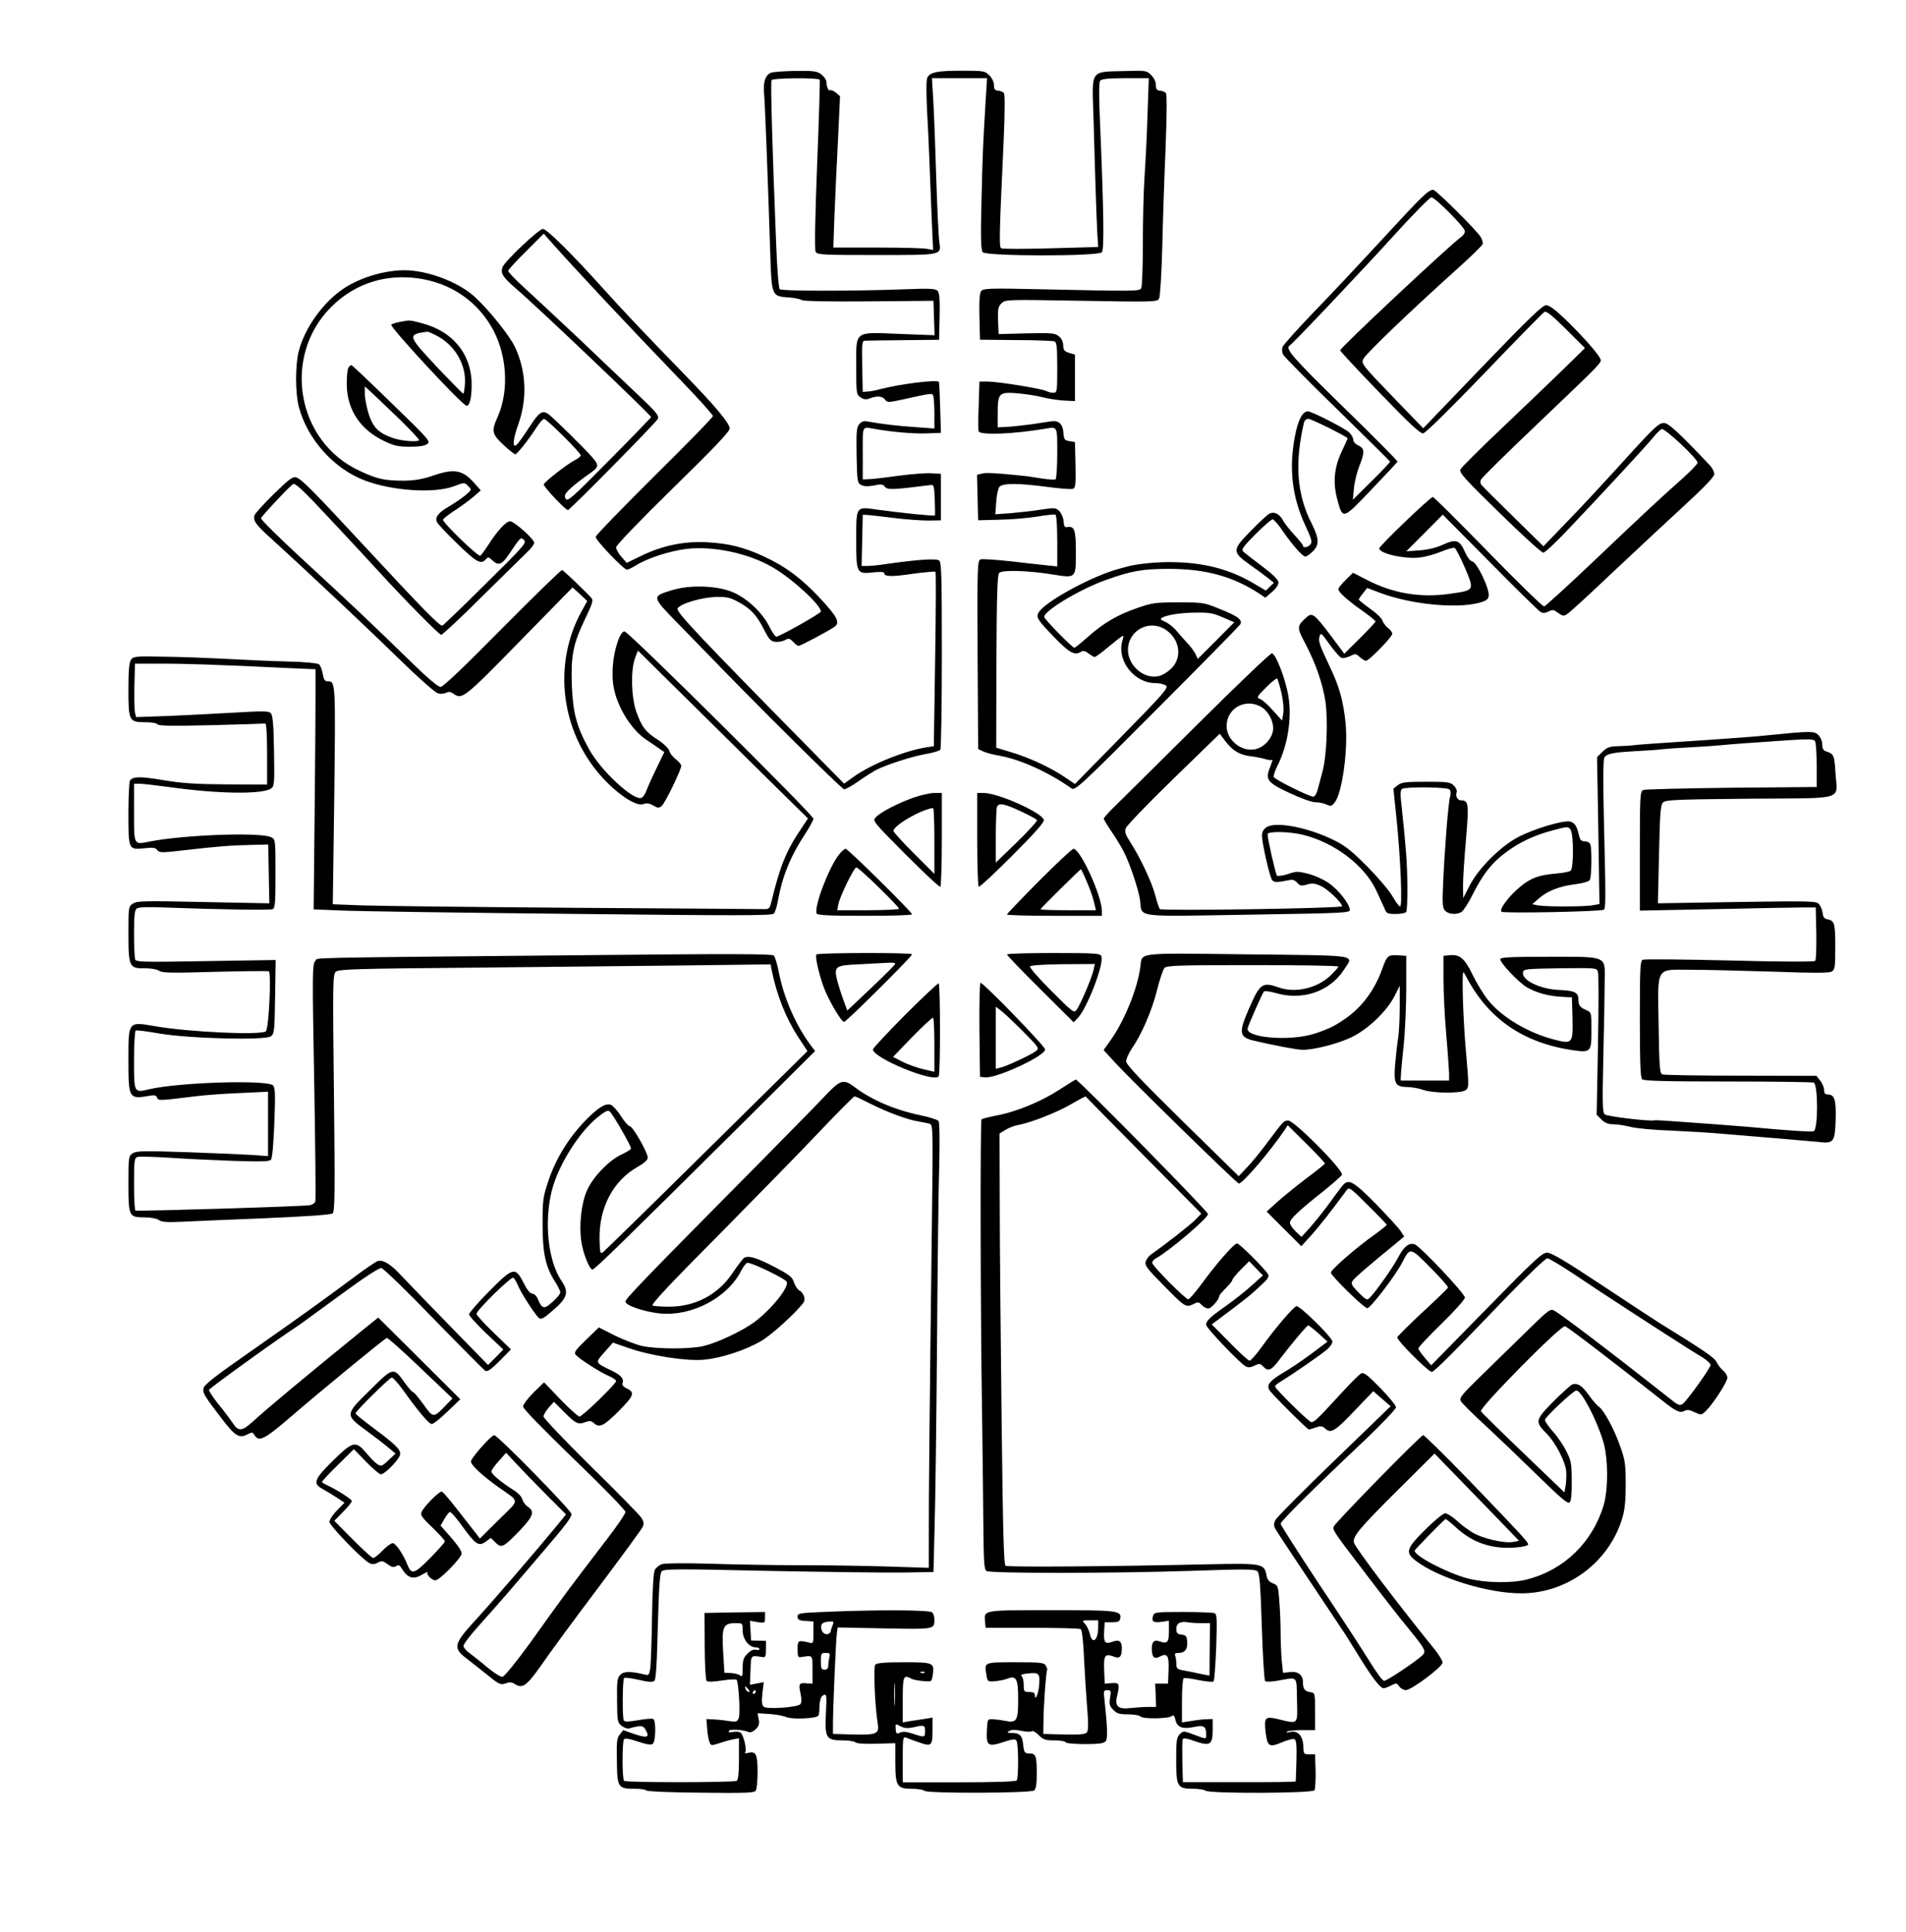 <?xml version="1.0" standalone="no"?>
<!DOCTYPE svg PUBLIC "-//W3C//DTD SVG 20010904//EN"
 "http://www.w3.org/TR/2001/REC-SVG-20010904/DTD/svg10.dtd">
<svg version="1.0" xmlns="http://www.w3.org/2000/svg"
 width="1024pt" height="1038pt" viewBox="0 0 1024 1038"
 preserveAspectRatio="xMidYMid meet">

<g transform="translate(0,1038) scale(0.1,-0.1)"
fill="#000000" stroke="none">
<path d="M4142 9989 c-30 -12 -43 -50 -37 -112 5 -51 20 -447 33 -854 8 -235
7 -234 99 -241 32 -2 63 -9 70 -14 8 -6 145 -9 360 -7 l348 3 3 -92 3 -93
-185 7 c-251 10 -236 21 -236 -176 0 -146 1 -150 24 -165 18 -12 30 -13 50 -5
39 15 67 12 81 -7 12 -16 17 -16 91 0 163 36 162 36 168 20 3 -8 6 -51 6 -95
l0 -80 -97 7 c-97 6 -200 19 -258 30 -23 5 -35 2 -48 -13 -15 -17 -17 -38 -15
-168 3 -144 4 -149 26 -160 16 -8 36 -8 68 -2 39 8 47 7 58 -7 13 -18 48 -16
243 9 20 3 22 -1 25 -78 2 -45 2 -83 1 -85 -3 -5 -186 14 -310 31 -116 17
-113 20 -113 -163 0 -180 2 -184 92 -174 36 4 58 3 58 -3 0 -20 35 -22 151 -5
65 9 121 14 125 11 3 -4 2 -216 -2 -471 l-7 -466 -41 -6 c-119 -19 -300 -93
-391 -159 l-50 -36 -135 137 c-644 654 -769 786 -760 804 14 26 127 59 206 62
59 1 76 -3 121 -27 67 -37 98 -70 137 -147 27 -53 37 -65 61 -67 15 -2 39 2
52 9 20 11 26 10 44 -9 11 -12 24 -22 29 -22 11 0 165 82 194 103 31 22 14 54
-79 154 -98 105 -185 170 -300 223 -107 50 -190 71 -310 77 -122 6 -237 -18
-352 -74 l-76 -37 -28 32 c-16 18 -29 41 -29 51 0 12 119 135 305 318 223 218
305 304 305 321 0 28 -73 116 -249 297 -216 222 -330 343 -426 450 -172 191
-307 325 -328 325 -22 0 -204 -172 -217 -205 -12 -33 0 -53 74 -117 116 -99
727 -681 724 -689 -2 -4 -103 -109 -226 -233 -201 -203 -223 -223 -233 -205
-9 17 -5 26 26 55 20 19 58 48 83 66 72 49 74 54 35 100 -40 47 -214 218 -239
235 -32 20 -48 9 -103 -76 -28 -43 -57 -84 -66 -91 -24 -20 -19 30 10 112 49
137 42 287 -19 415 -30 62 -135 193 -212 265 -77 72 -216 131 -340 144 -113
12 -268 -29 -369 -97 -109 -73 -208 -211 -240 -336 -19 -74 -19 -223 0 -297
45 -174 188 -334 354 -397 150 -57 375 -71 481 -31 55 21 55 21 75 1 20 -20
20 -20 -15 -50 -19 -16 -59 -43 -88 -60 -59 -34 -78 -60 -63 -86 5 -10 54 -62
109 -115 100 -98 127 -113 152 -83 12 14 15 13 35 -5 33 -31 51 -25 90 33 63
94 63 93 81 75 14 -14 -4 -35 -206 -234 -122 -121 -227 -222 -233 -225 -12 -6
-103 86 -432 441 -262 283 -326 347 -353 355 -19 6 -38 -8 -122 -90 -54 -53
-100 -104 -103 -114 -7 -30 7 -50 93 -127 179 -163 502 -466 681 -641 103
-101 198 -185 212 -188 14 -4 33 -2 44 3 13 7 24 6 38 -4 47 -34 56 -28 355
278 l286 292 40 -36 39 -37 -32 -58 c-146 -268 -115 -606 79 -850 88 -111 211
-199 254 -183 17 7 32 5 53 -7 25 -15 31 -15 46 -3 18 15 105 194 105 216 0 7
-13 23 -29 35 -16 12 -32 32 -35 45 -4 14 -28 37 -59 58 -69 43 -90 72 -119
154 -27 80 -30 222 -6 287 l15 40 414 -409 c228 -225 433 -428 457 -451 l43
-42 -42 -63 c-78 -117 -109 -196 -156 -390 -8 -32 -12 -35 -43 -34 -19 0 -478
4 -1020 7 -542 4 -1054 10 -1138 13 l-154 6 8 584 c7 616 7 614 -37 614 -14 0
-20 10 -25 40 -4 22 -13 45 -20 51 -8 6 -75 13 -166 15 -84 2 -232 9 -328 14
-96 5 -248 11 -338 12 -152 3 -165 2 -178 -16 -10 -15 -14 -55 -14 -161 0
-169 3 -175 93 -175 31 0 59 -5 63 -11 5 -9 81 -10 288 -5 154 4 285 8 291 9
6 1 10 -58 10 -163 l0 -165 -215 1 c-169 1 -243 6 -344 23 -125 21 -163 20
-178 -3 -4 -6 -8 -86 -8 -177 0 -195 0 -195 87 -186 45 5 59 3 68 -10 11 -15
23 -15 151 0 164 19 249 26 362 28 l83 2 3 -158 3 -158 -354 7 c-316 7 -357 6
-378 -8 -25 -16 -25 -18 -25 -165 0 -176 5 -185 91 -183 29 0 61 -5 73 -13 18
-12 67 -13 301 -6 154 4 284 5 289 3 15 -8 0 -313 -16 -323 -33 -21 -406 -4
-590 27 -152 26 -148 31 -148 -186 0 -202 3 -206 112 -187 28 5 37 3 42 -10 7
-17 8 -17 211 8 50 6 156 14 238 17 l147 7 0 -173 0 -173 -82 6 c-46 3 -204
10 -353 15 -233 8 -273 7 -292 -6 -22 -14 -23 -20 -23 -164 0 -176 2 -180 88
-180 32 0 65 -7 75 -14 14 -11 43 -13 115 -10 53 3 256 11 451 19 233 10 359
19 368 26 12 10 13 111 7 648 -7 606 -6 637 11 651 15 13 115 16 699 21 375 4
896 9 1158 12 l478 6 5 -27 c28 -139 77 -262 145 -366 l48 -73 -541 -534
c-297 -294 -548 -539 -557 -546 -16 -11 -17 -5 -19 70 -3 170 73 314 206 389
35 20 53 36 53 49 0 27 -81 169 -97 169 -7 0 -28 24 -47 54 -19 30 -44 57 -55
61 -29 9 -68 -15 -138 -87 -86 -89 -154 -198 -194 -314 -32 -95 -34 -105 -34
-244 0 -157 17 -230 71 -312 13 -21 24 -44 24 -52 0 -7 -18 -30 -41 -50 -45
-41 -57 -39 -79 14 -7 17 -20 30 -30 30 -12 0 -28 20 -47 58 -45 88 -56 85
-186 -46 -59 -60 -107 -115 -107 -123 0 -8 41 -53 92 -102 l92 -87 -41 -42
-41 -41 -209 214 c-115 118 -231 238 -258 267 -56 61 -97 86 -126 77 -12 -4
-73 -46 -137 -94 -181 -134 -240 -177 -565 -405 -164 -114 -229 -165 -233
-182 -7 -27 2 -41 100 -169 69 -90 91 -103 133 -82 27 14 30 14 41 -4 23 -37
54 -21 189 95 162 140 509 425 521 428 5 2 87 -71 181 -161 l172 -164 -38 -39
c-64 -67 -66 -66 -118 7 -26 36 -50 65 -55 65 -4 0 -24 22 -44 49 -62 88 -62
88 -187 -36 -137 -134 -137 -134 -19 -220 47 -35 101 -76 120 -93 l35 -29 -38
-36 c-35 -33 -39 -34 -60 -21 -12 8 -39 36 -60 61 -56 66 -71 63 -178 -42
-100 -98 -110 -123 -58 -151 17 -9 51 -30 76 -46 l44 -29 -40 -41 c-23 -23
-41 -51 -41 -62 0 -20 177 -203 215 -222 15 -7 27 -7 45 3 21 11 27 10 52 -8
22 -17 33 -19 46 -11 14 9 20 6 34 -18 29 -46 60 -55 105 -28 21 12 35 19 30
14 -10 -10 22 -44 42 -44 23 0 141 121 141 144 0 17 -27 54 -91 125 l-22 25
20 35 c11 19 25 37 30 38 5 2 36 -33 67 -77 71 -98 88 -110 126 -82 l27 20 25
-25 c32 -32 42 -27 131 65 72 76 81 102 43 127 -13 9 -27 27 -30 41 -4 14 -24
35 -49 50 -66 42 -117 85 -117 99 0 7 18 32 40 56 l39 44 61 -65 c33 -36 106
-110 161 -166 l100 -100 -53 -65 c-101 -123 -352 -415 -440 -510 -113 -124
-116 -144 -35 -204 28 -22 78 -61 110 -87 60 -49 68 -52 102 -39 13 5 28 3 42
-7 40 -26 64 -8 143 105 41 60 177 245 303 412 126 168 234 315 239 327 9 18
7 29 -7 51 -10 15 -132 140 -272 277 -139 137 -253 257 -253 266 0 9 13 31 28
48 l28 31 54 -54 c62 -63 76 -70 115 -55 22 8 31 7 45 -5 30 -28 54 -16 134
64 83 84 89 101 41 123 -15 7 -24 17 -21 25 10 24 -6 44 -53 67 -97 47 -95 43
-44 101 l46 52 83 -29 c121 -42 310 -71 404 -63 93 8 225 51 310 101 54 31
186 151 226 205 14 18 2 54 -23 67 -9 6 -22 25 -28 44 -9 28 -25 40 -101 80
-101 53 -147 66 -169 48 -8 -7 -35 -43 -60 -80 -77 -115 -199 -180 -341 -180
-40 0 -79 3 -88 6 -11 4 87 110 358 382 205 208 451 459 546 560 95 100 177
182 181 182 5 0 43 -18 86 -40 89 -45 199 -86 258 -95 22 -4 49 -9 59 -12 19
-5 19 -20 12 -577 -12 -980 -17 -1465 -16 -1640 l0 -169 -217 7 c-120 4 -333
7 -473 7 -140 0 -358 4 -485 8 -131 4 -242 3 -258 -2 -15 -5 -33 -19 -39 -31
-7 -13 -13 -104 -15 -251 -2 -126 -6 -250 -9 -273 -5 -39 -8 -43 -27 -39 -78
19 -115 19 -134 0 -17 -17 -19 -34 -18 -137 1 -112 2 -120 24 -137 13 -11 31
-17 40 -15 64 18 77 17 90 -8 22 -40 10 -45 -58 -23 l-63 22 -18 -23 c-16 -19
-18 -39 -16 -143 2 -143 6 -149 97 -149 32 0 59 -4 61 -9 2 -5 129 -11 291
-12 244 -3 290 -1 297 11 6 8 10 54 10 101 0 94 -9 113 -50 102 -15 -4 -21 -3
-16 5 9 15 -10 93 -26 104 -7 5 -26 6 -41 3 -19 -3 -26 -1 -21 6 7 11 71 7
106 -6 10 -4 25 2 38 15 17 17 21 29 16 54 l-6 32 62 -4 c35 -2 77 -10 93 -17
30 -13 156 -8 171 7 3 4 6 19 6 35 1 49 7 71 24 77 15 6 16 -4 11 -100 -6
-132 1 -144 91 -144 32 0 63 -5 69 -11 6 -6 49 -9 112 -7 l101 3 0 -100 c0
-131 9 -145 89 -145 31 0 62 -5 68 -11 15 -15 571 -13 589 2 10 8 14 36 14 89
0 97 -5 110 -40 110 -25 0 -28 4 -33 46 -5 51 -17 63 -62 64 -26 1 -27 2 -12
11 12 7 33 7 65 0 26 -5 51 -6 55 -2 5 5 21 -5 37 -20 24 -25 36 -29 84 -29
30 0 58 -4 61 -10 3 -6 50 -10 104 -10 75 0 101 4 111 15 12 15 10 69 -6 222
-6 49 -5 53 15 53 19 0 21 -4 15 -40 -6 -34 -3 -45 16 -65 20 -21 33 -25 80
-25 31 0 61 -5 68 -12 14 -14 150 -12 168 3 9 7 14 2 19 -21 9 -40 38 -51 100
-38 52 11 65 4 65 -39 0 -28 3 -28 -66 -2 -56 21 -56 21 -76 2 -17 -18 -19
-34 -19 -137 0 -145 6 -156 91 -156 31 0 61 -5 66 -10 17 -17 575 -15 586 2 4
7 7 54 6 103 l-3 90 -31 0 c-30 0 -31 2 -32 45 -2 55 -31 85 -71 75 -14 -4
-22 -3 -17 2 4 4 40 8 80 8 l71 0 0 100 c0 99 0 100 -25 104 -30 4 -40 17 -40
53 0 40 -26 60 -70 55 l-37 -4 -7 66 c-3 36 -6 104 -6 151 0 47 -3 123 -7 169
-6 81 -7 84 -35 95 -20 8 -30 19 -34 44 -12 62 -23 64 -311 58 -531 -12 -1078
-16 -1091 -8 -9 6 -14 182 -21 793 -5 431 -10 952 -10 1157 l-1 372 32 20 c18
11 49 23 68 26 70 13 207 67 283 111 43 25 79 44 80 42 1 -2 142 -145 312
-317 l309 -312 -30 -31 c-24 -26 -166 -137 -241 -189 -11 -8 -24 -25 -28 -38
-6 -20 8 -38 92 -123 117 -120 124 -125 163 -106 26 14 30 13 46 -4 9 -10 25
-19 35 -19 16 0 59 48 59 67 0 4 16 23 35 42 19 19 35 38 35 43 0 6 20 31 45
56 l46 46 37 -38 37 -38 -60 -54 c-33 -30 -96 -80 -140 -111 -87 -61 -105 -79
-105 -101 0 -16 182 -207 213 -223 12 -7 26 -6 46 4 27 13 31 13 50 -7 26 -26
42 -18 89 45 58 77 144 179 151 179 3 -1 28 -20 55 -44 l48 -44 -88 -66 c-49
-36 -117 -82 -152 -102 -69 -41 -88 -64 -73 -91 10 -19 205 -213 213 -213 3 0
19 5 37 11 27 10 35 8 52 -7 30 -27 53 -12 161 102 l96 100 46 -40 47 -41
-305 -295 c-168 -162 -310 -305 -315 -318 -8 -17 -8 -29 0 -45 10 -17 120
-184 373 -562 7 -11 44 -69 81 -130 71 -114 111 -165 129 -165 6 0 24 7 40 15
27 14 30 14 43 -5 8 -11 24 -20 36 -20 31 1 197 125 197 148 0 9 -17 38 -37
64 -200 246 -428 548 -438 578 -11 33 23 74 233 283 l199 198 129 -133 c71
-73 174 -179 227 -234 l98 -102 -33 -6 c-47 -8 -162 18 -216 50 -25 15 -65 44
-87 66 -23 21 -51 38 -61 38 -10 0 -58 -39 -106 -87 -103 -102 -110 -124 -52
-168 122 -93 387 -175 567 -175 248 0 472 167 543 405 13 44 18 93 18 180 0
105 -3 130 -28 200 -32 94 -88 198 -117 218 -11 8 -35 36 -54 63 -36 50 -57
64 -86 57 -10 -3 -56 -45 -104 -93 -99 -101 -100 -107 -33 -175 44 -45 95
-142 102 -195 2 -19 1 -54 -2 -76 l-7 -42 -220 211 c-121 116 -224 217 -229
225 -10 18 431 465 452 457 18 -7 245 -180 522 -399 76 -60 96 -69 119 -56 15
8 29 6 55 -7 35 -16 37 -16 59 5 38 36 117 157 117 180 0 11 -10 29 -23 39
-12 10 -27 30 -34 44 -10 24 -64 61 -310 213 -27 17 -166 108 -309 203 -195
129 -269 173 -292 173 -27 0 -67 -37 -327 -303 l-296 -302 -34 40 c-19 22 -35
45 -35 51 0 6 56 66 125 133 70 68 125 130 125 140 0 21 -241 277 -270 286
-31 10 -57 -11 -90 -73 -29 -55 -120 -183 -152 -215 -14 -14 -19 -11 -59 29
-36 36 -42 48 -33 62 9 15 91 86 235 203 l43 36 -19 29 c-10 16 -71 82 -134
147 -120 121 -145 135 -176 100 -9 -10 -43 -55 -75 -100 -33 -45 -80 -103
-104 -130 l-44 -48 -31 29 c-17 17 -31 37 -31 47 0 20 50 67 183 172 53 43 97
82 97 87 0 32 -257 290 -289 290 -23 0 -24 0 -112 -118 -34 -46 -82 -105 -108
-132 l-46 -49 -303 297 c-224 220 -302 303 -302 320 0 13 14 43 30 68 54 77
109 206 136 314 14 58 33 112 40 120 13 13 79 15 474 15 253 0 460 -3 460 -8
0 -4 -18 -25 -41 -47 -71 -69 -190 -97 -279 -65 -88 31 -101 22 -160 -114 -57
-130 -53 -153 27 -172 101 -24 231 -49 261 -49 63 0 188 32 262 67 89 43 190
139 233 223 l27 54 0 -114 c0 -63 -4 -140 -9 -170 -5 -30 -12 -94 -16 -141 -8
-102 1 -119 68 -119 23 -1 60 -7 82 -15 52 -19 204 -20 229 -2 18 13 18 21 3
193 -14 152 -22 355 -18 429 1 16 4 15 17 -10 118 -227 305 -357 572 -397 99
-14 102 -11 102 108 0 93 0 95 -27 107 -35 15 -43 25 -43 59 0 35 -22 46 -96
49 -105 3 -208 51 -202 94 3 19 11 20 200 23 194 2 197 2 203 -19 4 -12 4
-190 0 -395 l-7 -373 25 -25 c19 -19 37 -26 63 -26 20 0 62 -6 93 -14 31 -8
128 -17 216 -20 88 -4 212 -11 275 -17 63 -5 194 -16 290 -24 96 -8 200 -17
230 -20 82 -10 88 -1 92 121 3 107 -6 134 -43 134 -13 0 -19 7 -19 24 0 13 -9
35 -21 50 l-20 26 -407 1 c-224 0 -414 3 -422 7 -13 6 -16 47 -19 259 -5 328
-19 303 172 303 78 0 276 -5 439 -10 212 -8 304 -8 318 0 18 10 20 21 20 134
0 128 -4 140 -45 148 -14 2 -21 13 -23 33 -2 17 -11 38 -20 48 -15 16 -41 17
-440 11 l-425 -7 6 263 c5 223 8 265 22 279 14 14 69 16 466 20 524 4 469 -13
460 140 -6 96 -9 101 -53 115 -12 4 -18 16 -18 36 0 17 -9 39 -21 51 -22 22
-39 22 -269 -1 -52 -6 -196 -17 -320 -25 -304 -20 -391 -26 -415 -30 -11 -1
-44 -3 -73 -4 -45 -1 -58 -6 -83 -30 l-29 -29 7 -395 6 -394 -33 -6 c-41 -9
-257 -9 -298 -1 l-30 6 33 29 c47 42 113 68 196 78 40 5 76 15 80 23 10 15 12
168 3 192 -3 9 -17 16 -30 16 -18 0 -25 7 -30 28 -11 51 -23 71 -48 78 -36 9
-196 -39 -281 -84 -94 -50 -209 -164 -258 -257 l-36 -70 -1 68 c0 38 7 149 16
248 16 190 14 209 -26 209 -20 0 -32 23 -24 44 3 8 -4 24 -15 35 -19 19 -33
21 -150 21 -111 0 -132 -3 -152 -19 l-23 -18 17 -164 c22 -217 32 -469 19
-469 -6 0 -23 24 -40 53 -16 29 -76 100 -133 158 -80 81 -120 114 -174 141
-139 71 -319 107 -370 74 -18 -12 -25 -25 -25 -47 0 -37 38 -205 52 -233 10
-18 21 -19 103 -3 11 2 26 -5 35 -16 14 -16 21 -18 52 -9 28 8 44 6 74 -8 37
-16 114 -90 114 -109 0 -11 -970 -26 -979 -15 -4 5 -16 39 -25 76 -19 70 -79
199 -134 284 -27 42 -31 55 -23 76 5 13 120 133 256 265 l248 241 31 -41 c39
-51 78 -74 136 -80 25 -3 59 -10 77 -15 17 -6 34 -7 38 -4 4 4 -1 -12 -10 -35
-29 -72 -19 -86 102 -143 60 -28 120 -50 139 -50 18 0 45 -5 60 -12 23 -11 28
-10 44 10 41 50 73 286 59 428 -12 116 -33 193 -81 294 -60 128 -66 143 -59
170 6 23 10 20 54 -42 26 -36 55 -69 63 -72 9 -4 30 1 47 9 28 14 32 14 52 -5
12 -11 27 -20 34 -20 16 0 141 128 141 145 0 8 -11 22 -24 32 -13 10 -26 29
-30 41 -4 12 -34 40 -67 63 -32 23 -59 45 -59 48 0 3 10 19 23 34 l22 28 69
-26 c164 -62 409 -86 531 -54 42 12 50 18 53 39 4 38 -62 176 -87 183 -13 3
-28 23 -40 50 -29 66 -48 73 -118 41 -37 -17 -83 -28 -128 -31 l-70 -5 98 98
98 99 255 -257 c140 -142 262 -262 272 -267 12 -6 25 -5 42 4 21 11 27 10 51
-8 26 -18 30 -19 51 -4 13 8 122 108 243 223 121 114 293 274 383 357 112 103
162 156 162 170 0 12 -11 33 -24 47 -150 159 -215 220 -239 226 -32 7 -49 -9
-268 -251 -70 -77 -185 -201 -257 -275 l-130 -135 -163 160 c-90 88 -167 165
-172 172 -4 6 -5 18 -1 26 3 8 134 138 292 288 342 326 352 337 352 354 0 19
-90 122 -189 218 -56 54 -87 77 -105 77 -19 0 -92 -70 -342 -330 l-318 -331
-167 173 c-160 166 -166 174 -155 199 11 26 255 260 510 489 69 62 127 119
131 128 3 8 -2 26 -11 40 -25 39 -240 252 -254 252 -26 0 -57 -30 -266 -257
-121 -131 -290 -312 -378 -402 -87 -91 -162 -174 -166 -186 -4 -11 -3 -29 4
-41 6 -11 137 -144 291 -294 154 -151 281 -276 283 -280 1 -3 -43 -50 -99
-105 l-101 -100 6 62 c3 35 17 90 31 125 28 69 26 90 -10 106 -14 6 -25 20
-25 30 0 10 -10 28 -22 39 -27 24 -201 113 -222 113 -29 0 -54 -50 -70 -138
-32 -173 -14 -322 56 -474 34 -72 39 -90 28 -103 -13 -16 -40 -21 -40 -6 0 4
-21 30 -46 57 -25 27 -52 61 -60 76 -19 37 -48 52 -75 38 -11 -6 -56 -48 -100
-93 -101 -103 -101 -112 -3 -182 39 -27 83 -60 99 -73 l29 -23 -22 -21 -21
-21 -58 34 c-136 82 -279 119 -463 119 -79 0 -179 -11 -225 -24 -5 -2 -23 -6
-40 -11 -144 -37 -405 -179 -436 -237 -14 -25 -3 -41 89 -136 80 -82 106 -95
141 -73 10 7 23 3 39 -10 14 -10 28 -19 33 -19 4 0 34 21 66 48 101 82 93 78
82 37 -29 -106 65 -225 178 -225 22 0 47 -6 57 -13 15 -11 -8 -39 -236 -271
l-253 -258 -55 37 c-74 51 -198 108 -292 135 l-76 23 1 463 c2 365 5 466 15
476 17 17 154 13 285 -8 129 -21 127 -23 127 121 0 118 -8 140 -46 133 -14 -2
-18 4 -20 31 -1 18 -11 42 -22 54 -20 20 -25 20 -99 9 -43 -7 -116 -15 -162
-19 l-84 -6 5 65 c2 36 10 73 17 82 18 21 99 21 258 0 67 -9 129 -14 138 -10
13 5 15 24 13 128 l-3 123 -30 5 c-26 4 -29 9 -32 45 -3 47 -25 68 -68 61 -16
-2 -61 -9 -100 -15 -38 -5 -96 -12 -127 -14 l-58 -3 0 76 c0 108 7 115 106
107 43 -4 104 -13 134 -21 30 -8 82 -16 115 -18 l60 -3 0 125 0 125 -31 9
c-26 8 -31 15 -32 40 0 19 -9 38 -24 50 -21 16 -38 18 -173 15 l-150 -4 -3 72
c-2 62 0 75 18 93 21 21 23 21 429 14 395 -7 409 -6 418 12 6 10 13 132 17
269 3 138 11 380 18 538 7 194 8 291 1 298 -5 5 -20 11 -32 12 -16 1 -21 8
-21 30 0 17 -10 38 -25 53 -25 25 -28 26 -149 22 -178 -4 -170 7 -162 -228 3
-102 8 -270 11 -375 3 -104 8 -224 10 -266 l5 -76 -255 -7 c-140 -4 -260 -4
-266 0 -12 7 -11 62 13 577 7 164 7 252 1 258 -6 6 -20 11 -32 12 -16 1 -21 8
-21 30 0 16 -10 38 -25 52 -23 24 -30 25 -149 25 -131 0 -169 -8 -184 -37 -6
-11 -6 -77 -2 -168 5 -82 11 -217 14 -300 3 -82 9 -219 12 -304 l7 -154 -33 6
c-18 4 -138 7 -268 7 l-235 0 6 173 c4 94 12 277 19 406 l11 234 -22 19 c-13
10 -27 16 -31 13 -9 -6 -20 19 -20 45 0 10 -12 28 -26 39 -24 19 -40 21 -138
20 -61 -1 -121 -5 -134 -10z m262 -37 c2 -4 -4 -210 -14 -457 -11 -279 -14
-457 -8 -467 8 -17 34 -18 327 -18 359 0 348 -2 337 72 -3 24 -11 178 -16 343
-5 165 -12 353 -16 418 l-7 117 148 0 148 0 -8 -127 c-14 -236 -16 -277 -22
-535 -5 -201 -3 -261 7 -273 19 -22 621 -23 640 0 13 16 10 221 -10 694 -7
154 -6 218 1 228 9 9 45 13 136 13 l125 0 -7 -197 c-3 -109 -11 -259 -16 -333
-5 -74 -9 -236 -9 -360 0 -124 -4 -231 -9 -239 -10 -16 -35 -16 -541 -5 -266
6 -307 5 -318 -9 -9 -10 -12 -50 -10 -138 l3 -124 193 -2 c106 0 199 -4 207
-7 12 -4 15 -30 15 -141 0 -130 -1 -135 -21 -135 -11 0 -28 4 -37 9 -24 13
-260 51 -314 51 l-46 0 -4 -127 c-3 -71 -3 -134 0 -140 7 -22 186 -15 352 13
73 12 70 19 70 -130 0 -74 -4 -137 -9 -141 -6 -3 -41 -1 -78 5 -37 6 -81 13
-98 14 -132 14 -197 18 -219 12 l-27 -7 3 -122 3 -122 115 3 c63 1 155 9 203
17 49 8 93 13 98 10 5 -4 9 -67 9 -142 l0 -136 -57 6 c-32 3 -121 13 -197 22
-76 8 -147 13 -157 10 -18 -6 -19 -26 -17 -513 l3 -506 25 -12 c14 -7 54 -18
90 -24 113 -20 264 -89 386 -175 19 -14 41 5 459 425 242 242 443 447 449 457
13 23 -17 45 -117 84 -78 32 -88 33 -217 33 -124 0 -142 -3 -222 -31 -106 -37
-178 -79 -264 -155 -36 -32 -68 -58 -72 -58 -11 0 -162 154 -162 166 0 33 189
147 328 197 138 50 200 61 342 61 198 0 345 -41 487 -134 l31 -21 37 32 c24
21 35 39 33 53 -2 13 -36 46 -90 86 -48 36 -93 71 -100 78 -10 10 3 28 67 92
44 44 85 80 92 80 7 0 31 -28 54 -62 50 -73 107 -138 122 -138 6 0 24 12 39
27 37 36 36 68 -6 152 -79 155 -91 322 -41 539 3 13 13 22 24 22 16 0 211 -97
211 -105 0 -1 -14 -34 -32 -71 -41 -87 -48 -167 -23 -259 29 -107 28 -108 183
55 75 78 138 146 140 150 1 4 -130 137 -293 295 -273 267 -313 313 -286 329
18 11 409 424 576 609 94 103 177 187 185 187 20 0 180 -161 180 -182 0 -9 -8
-23 -19 -30 -58 -41 -651 -596 -651 -610 0 -5 96 -108 213 -229 161 -167 217
-219 233 -217 13 2 142 129 329 323 168 176 314 324 322 329 12 6 39 -16 117
-93 l101 -101 -115 -113 c-63 -61 -212 -204 -330 -316 -118 -112 -219 -212
-224 -223 -8 -16 22 -50 210 -233 120 -118 226 -214 235 -214 9 -1 76 63 150
142 204 215 402 430 439 475 18 23 39 43 47 47 17 6 193 -159 193 -181 0 -7
-35 -43 -77 -81 -125 -111 -214 -194 -481 -448 -139 -132 -259 -241 -266 -243
-7 -2 -142 130 -301 293 -158 162 -292 295 -297 295 -14 0 -288 -263 -288
-276 0 -28 138 -59 219 -49 31 4 82 18 115 32 32 13 64 22 70 20 7 -3 32 -51
56 -107 52 -123 53 -121 -80 -140 -160 -23 -309 2 -453 78 l-68 35 -40 -39
c-21 -21 -39 -43 -39 -49 0 -16 54 -64 133 -119 37 -26 67 -51 67 -55 0 -3
-38 -44 -84 -90 l-84 -83 -73 98 c-91 120 -100 126 -134 94 -48 -44 -48 -52
-3 -136 57 -109 94 -216 109 -314 14 -101 7 -289 -16 -375 -9 -33 -20 -77 -26
-97 -5 -21 -16 -38 -23 -38 -22 0 -208 92 -213 106 -2 7 7 34 20 60 56 111 79
259 58 379 -17 94 -68 225 -88 225 -9 0 -185 -168 -392 -374 -207 -205 -406
-403 -443 -439 -38 -36 -68 -70 -68 -75 0 -5 20 -38 44 -73 24 -35 52 -82 63
-104 33 -63 80 -205 88 -262 12 -94 -42 -87 581 -77 536 9 549 9 546 29 -6 34
-60 102 -109 138 -28 20 -75 42 -112 52 -58 15 -66 15 -113 -1 -27 -9 -53 -12
-58 -8 -7 9 -50 197 -50 222 0 18 123 15 195 -4 168 -43 326 -164 389 -298 18
-39 38 -83 45 -98 9 -25 15 -28 60 -28 27 0 53 5 56 11 4 6 7 70 6 142 -1 123
-8 210 -31 426 -8 65 -7 87 3 93 19 12 241 10 254 -3 7 -7 8 -22 3 -42 -10
-38 -29 -281 -37 -463 -5 -114 -3 -132 11 -147 20 -19 58 -22 87 -7 10 6 38
48 60 93 55 109 101 169 174 224 75 57 157 96 260 123 75 20 80 20 92 4 18
-24 18 -208 1 -222 -7 -5 -42 -12 -78 -15 -94 -8 -134 -23 -192 -70 -62 -51
-117 -125 -101 -135 15 -10 539 1 550 11 10 11 10 65 0 475 -5 212 -4 328 2
341 12 22 43 29 176 36 55 3 116 7 135 10 19 2 85 7 145 10 61 3 135 8 165 11
72 7 130 11 334 25 141 10 170 9 177 -2 5 -8 9 -66 9 -130 l0 -117 -457 -4
c-252 -3 -466 -8 -475 -12 -17 -8 -18 -33 -18 -328 l0 -320 408 8 c224 5 436
9 472 9 l65 0 3 -139 c1 -77 -1 -143 -6 -148 -6 -6 -196 -5 -459 2 -248 6
-458 8 -467 4 -14 -5 -16 -38 -16 -318 0 -229 3 -315 12 -324 9 -9 125 -12
459 -12 246 0 454 -3 463 -6 24 -9 24 -252 0 -261 -13 -5 -136 3 -349 23 -46
4 -253 20 -400 30 -55 4 -104 7 -108 5 -25 -6 -252 21 -265 32 -13 10 -14 55
-8 317 4 168 7 348 7 400 2 137 18 130 -302 130 -206 0 -259 -3 -259 -13 0
-21 99 -125 143 -151 52 -30 115 -47 187 -51 l55 -3 3 -110 c3 -137 0 -142
-94 -118 -143 36 -286 121 -360 214 -25 31 -63 94 -84 138 -42 87 -69 109
-126 102 l-29 -3 0 -130 c0 -71 7 -204 15 -295 8 -91 14 -183 15 -205 l0 -40
-130 0 -130 0 1 25 c0 14 7 88 15 165 8 77 14 216 14 310 l0 170 -46 3 c-52 3
-58 -2 -83 -73 -38 -106 -100 -193 -180 -254 -65 -48 -101 -67 -184 -94 -133
-43 -375 -22 -359 30 9 29 79 187 87 196 4 5 33 1 65 -8 143 -42 290 9 365
125 53 83 97 76 -517 83 -614 7 -565 13 -577 -70 -16 -118 -87 -291 -162 -395
l-35 -49 63 -69 c92 -100 649 -644 663 -648 18 -4 164 166 247 288 l16 25 101
-100 c56 -55 100 -103 99 -106 -2 -4 -48 -41 -103 -82 -55 -42 -125 -99 -155
-126 l-55 -50 93 -93 93 -93 50 55 c42 46 110 132 193 245 14 19 19 16 115
-80 56 -55 101 -102 101 -105 0 -3 -27 -25 -60 -49 -100 -70 -240 -192 -240
-208 0 -16 173 -186 195 -191 15 -4 155 179 189 247 42 81 41 82 150 -28 54
-54 97 -103 95 -108 -2 -6 -63 -65 -136 -132 -72 -67 -133 -128 -136 -135 -6
-14 166 -186 185 -186 13 0 109 96 408 408 110 113 203 202 213 202 9 0 79
-42 155 -93 113 -77 458 -301 602 -392 19 -12 54 -34 78 -48 23 -15 42 -33 42
-40 0 -16 -130 -197 -151 -210 -12 -8 -23 -5 -42 9 -13 10 -60 47 -103 81
-254 200 -505 390 -542 411 -23 13 -30 8 -155 -115 -73 -71 -183 -179 -246
-240 -99 -97 -112 -113 -103 -130 6 -11 66 -71 134 -133 68 -63 194 -184 281
-269 124 -121 160 -152 170 -142 8 8 12 47 11 114 0 90 -3 109 -27 157 -15 31
-47 79 -72 107 -25 28 -45 57 -45 65 1 15 153 158 169 158 26 0 105 -147 143
-270 28 -86 29 -258 4 -345 -60 -201 -213 -349 -411 -400 -85 -22 -225 -19
-319 5 -110 29 -286 121 -286 149 0 6 131 140 165 170 3 2 27 -17 54 -42 92
-86 199 -122 330 -110 34 3 61 10 61 16 0 13 -42 58 -323 350 -126 130 -235
237 -241 237 -13 0 -467 -464 -480 -490 -8 -18 -6 -23 164 -245 96 -126 183
-239 246 -315 85 -105 88 -113 61 -137 -42 -37 -186 -133 -201 -133 -8 0 -42
46 -77 103 -34 56 -156 243 -271 415 -114 173 -208 319 -208 326 0 13 172 185
448 445 94 90 172 171 172 181 0 9 -38 56 -85 104 -70 71 -88 85 -103 77 -10
-5 -65 -60 -122 -123 -114 -124 -129 -138 -145 -138 -13 0 -195 179 -195 192
0 4 12 15 28 24 71 44 220 147 250 173 19 16 32 36 30 45 -5 26 -178 195 -193
189 -19 -7 -112 -116 -183 -214 -31 -44 -62 -79 -69 -79 -6 0 -55 44 -107 98
l-96 97 27 20 c163 122 183 138 250 202 24 22 32 37 26 47 -17 29 -154 166
-167 166 -16 0 -116 -114 -193 -221 -32 -43 -63 -79 -69 -79 -16 0 -194 180
-194 196 0 7 9 18 20 24 69 37 280 216 280 238 0 14 -696 722 -710 722 -4 0
-44 -25 -90 -55 -95 -62 -232 -119 -338 -138 -40 -8 -75 -17 -79 -20 -7 -8 -6
-1029 3 -1577 3 -206 6 -480 7 -608 2 -195 4 -234 17 -242 21 -13 682 -13
1098 1 295 10 346 10 358 -3 11 -11 16 -74 23 -297 5 -155 13 -287 18 -292 5
-5 33 -4 68 2 110 20 100 30 103 -103 3 -136 9 -130 -100 -104 -71 17 -77 11
-69 -67 10 -80 19 -86 86 -58 30 13 61 21 69 18 10 -4 13 -30 11 -114 -2 -59
-3 -110 -4 -113 -1 -3 -137 -5 -304 -4 l-302 0 -3 109 c-1 60 -1 114 2 121 3
8 21 6 65 -10 82 -28 96 -20 96 60 l0 59 -30 -1 c-16 0 -54 -4 -82 -9 l-53 -8
0 116 c0 64 4 118 9 121 4 3 41 -1 81 -10 40 -8 76 -11 80 -7 4 4 10 87 14
184 5 156 4 178 -10 183 -9 3 -85 6 -169 6 -145 0 -154 -1 -160 -20 -10 -31 1
-39 45 -33 l40 6 0 -56 c0 -60 -9 -70 -49 -55 -31 11 -44 -2 -43 -43 1 -42 14
-54 42 -39 41 22 51 7 48 -72 l-3 -73 -34 0 -35 0 3 -62 2 -63 -43 0 c-24 0
-66 -3 -94 -6 -66 -8 -86 9 -73 63 16 68 13 74 -28 71 l-38 -3 -3 73 c-3 79 4
90 50 73 33 -13 44 -3 45 41 1 42 -14 52 -54 37 -36 -13 -45 -1 -41 57 l3 49
40 0 c31 0 40 4 43 19 9 43 -13 46 -369 46 -371 0 -363 1 -357 -62 l3 -33 250
0 c138 0 255 -3 261 -7 7 -5 14 -66 18 -160 4 -84 12 -204 17 -267 7 -84 6
-117 -2 -128 -9 -10 -37 -13 -123 -11 l-111 3 1 65 c0 79 14 274 20 279 2 2
-1 12 -7 22 -9 17 -24 19 -163 19 -170 0 -168 1 -157 -65 6 -39 7 -40 46 -37
22 2 52 8 68 14 47 18 57 0 57 -112 0 -114 -8 -127 -68 -115 -20 4 -50 8 -67
9 -30 1 -30 1 -33 -60 -4 -83 6 -90 88 -63 51 17 65 18 71 7 11 -16 12 -199 1
-213 -4 -6 -119 -10 -310 -10 l-302 0 0 124 c0 113 1 123 18 116 9 -4 41 -16
71 -26 66 -23 71 -19 71 70 l0 64 -40 -7 c-22 -3 -58 -9 -80 -12 l-40 -7 0
122 c0 128 3 136 48 112 9 -5 37 -10 62 -12 45 -4 45 -4 51 31 10 68 5 70
-155 70 -104 0 -146 -4 -154 -13 -10 -12 -2 -220 13 -312 10 -60 -2 -66 -131
-63 l-109 3 0 60 c1 102 16 448 21 481 l4 31 251 -5 c272 -5 269 -6 269 49 0
14 -5 30 -12 37 -13 13 -282 15 -568 3 -146 -6 -155 -7 -155 -26 0 -16 8 -21
43 -23 l42 -3 0 -60 c0 -59 0 -59 -25 -53 -57 14 -60 12 -60 -36 0 -39 2 -45
20 -42 63 10 60 13 60 -68 l0 -75 -32 2 c-40 4 -44 -3 -32 -56 6 -29 6 -47 -1
-56 -14 -17 -178 -29 -197 -14 -10 9 -12 26 -7 72 l7 60 -37 -7 -37 -7 3 78
c3 84 0 81 63 71 18 -3 20 3 20 42 l0 45 -40 1 -40 1 -3 53 -3 53 40 -7 c40
-6 41 -6 41 24 l0 30 -162 -2 -163 -3 1 -178 c0 -97 5 -182 10 -187 6 -6 37
-5 82 2 40 6 76 8 79 4 11 -11 21 -180 12 -205 -8 -21 -13 -22 -52 -17 -23 4
-60 8 -82 9 l-40 2 4 -50 c2 -27 7 -60 12 -72 8 -22 9 -22 56 -7 26 9 60 18
76 21 l27 5 0 -110 c0 -76 -4 -112 -12 -119 -14 -9 -589 -10 -605 0 -11 7 -11
206 -1 223 5 7 28 4 75 -12 49 -16 71 -20 80 -12 16 13 18 124 3 133 -6 4 -42
1 -81 -6 -53 -9 -72 -10 -78 -1 -8 14 -7 220 2 228 3 3 38 -1 77 -10 51 -12
76 -14 85 -6 9 7 14 86 19 293 6 219 11 285 21 296 12 13 91 13 572 2 307 -6
632 -10 723 -9 l165 3 6 240 c4 132 10 575 13 985 3 410 8 844 12 965 3 126 2
226 -4 233 -5 7 -49 21 -98 31 -136 28 -266 84 -355 153 -56 42 -74 37 -147
-39 -35 -38 -195 -201 -355 -363 -622 -628 -727 -737 -727 -752 0 -21 101 -55
185 -64 170 -17 362 83 436 228 11 22 26 41 33 44 16 6 206 -85 213 -102 12
-31 -84 -149 -175 -217 -66 -48 -197 -110 -272 -128 -72 -17 -248 -17 -329 0
-35 8 -102 34 -149 57 l-85 43 -68 -66 c-58 -56 -67 -69 -56 -81 17 -21 134
-96 180 -115 20 -9 37 -20 37 -26 0 -15 -181 -191 -197 -191 -7 0 -53 41 -102
92 l-88 92 -57 -55 c-31 -31 -56 -65 -56 -75 0 -12 108 -122 275 -284 154
-148 275 -273 275 -282 0 -10 -44 -75 -98 -145 -237 -310 -207 -270 -415 -560
-71 -98 -137 -179 -147 -181 -10 -2 -45 20 -81 50 -35 30 -79 64 -96 77 -18
12 -33 30 -33 39 0 10 37 58 81 107 45 50 116 130 158 179 42 49 119 139 171
200 143 167 170 203 170 223 0 18 -396 423 -415 423 -16 0 -125 -123 -125
-141 0 -20 62 -77 149 -139 116 -82 116 -61 0 -175 l-101 -100 -23 30 c-13 17
-57 72 -97 124 -40 52 -78 96 -84 98 -13 4 -94 -77 -109 -109 -8 -17 1 -29 58
-84 37 -36 67 -69 67 -74 0 -6 -36 -46 -79 -90 -85 -86 -100 -91 -122 -37 -21
55 -63 117 -79 117 -9 0 -34 -18 -55 -40 -21 -22 -44 -40 -50 -40 -6 0 -55 45
-110 100 l-99 100 47 48 c26 26 47 52 47 58 0 10 -82 62 -132 85 -16 7 -28 15
-28 18 0 4 38 45 85 91 l86 85 65 -67 c37 -38 72 -68 80 -68 23 0 104 85 104
109 0 27 -27 52 -147 142 -51 38 -93 72 -93 76 0 12 184 193 195 193 6 0 33
-30 60 -67 82 -115 139 -183 155 -183 8 0 46 30 84 67 l69 66 -221 220 -220
219 -103 -83 c-304 -247 -499 -410 -571 -476 -58 -53 -79 -54 -108 -7 -13 19
-47 65 -77 101 -29 37 -52 71 -50 77 3 9 373 276 478 344 14 9 116 84 227 165
129 95 209 147 221 145 11 -2 137 -124 281 -273 144 -148 269 -274 277 -279
12 -6 31 7 77 53 l61 62 -92 89 c-51 49 -93 95 -93 102 0 19 186 202 198 194
5 -3 15 -20 23 -38 15 -40 94 -161 114 -178 12 -10 25 -3 70 36 84 71 94 102
51 164 -72 107 -94 316 -51 486 35 136 147 314 248 394 39 31 53 38 63 29 16
-13 114 -184 114 -198 0 -6 -21 -19 -47 -31 -68 -30 -156 -120 -189 -194 -31
-69 -44 -187 -31 -275 9 -63 44 -151 60 -151 12 0 169 154 814 794 l382 380
-23 30 c-81 109 -145 255 -172 394 -8 42 -20 82 -27 89 -9 9 -232 10 -1007 2
-1584 -15 -1437 -12 -1456 -31 -16 -16 -17 -58 -6 -647 6 -347 9 -637 6 -646
-4 -8 -16 -17 -28 -19 -33 -7 -930 -34 -938 -29 -5 2 -8 67 -8 143 0 128 2
139 19 145 10 3 86 1 168 -4 81 -6 236 -13 343 -17 159 -5 198 -4 206 7 7 8
14 92 18 200 6 159 4 188 -8 199 -38 30 -503 16 -663 -21 -84 -20 -83 -22 -83
155 0 85 4 157 9 160 4 3 59 -4 122 -15 156 -28 573 -39 604 -16 19 14 20 29
23 213 l3 197 -374 -6 c-335 -6 -376 -5 -381 9 -3 9 -6 71 -6 139 0 92 3 125
14 134 9 8 56 10 152 6 294 -11 563 -15 578 -9 14 5 16 31 16 190 0 180 0 184
-22 196 -52 29 -470 14 -656 -23 -84 -17 -82 -21 -82 156 l0 155 30 0 c16 0
91 -9 167 -19 257 -36 495 -39 540 -6 17 12 18 28 15 202 -2 143 -7 191 -17
202 -12 12 -42 12 -197 3 -101 -6 -260 -14 -355 -18 l-172 -6 -6 24 c-3 13 -4
77 -3 143 l3 120 130 0 c124 1 328 -6 680 -23 l160 -7 0 -150 c0 -82 -2 -373
-5 -645 l-5 -495 145 -6 c80 -4 633 -12 1229 -18 898 -10 1087 -10 1098 1 7 8
18 40 23 73 23 128 68 238 146 356 24 37 44 73 44 81 0 20 -988 1000 -1014
1006 -24 5 -58 -97 -64 -190 -3 -69 0 -100 16 -155 30 -95 94 -189 162 -235
30 -20 65 -44 77 -53 l22 -15 -43 -89 c-24 -49 -48 -103 -54 -120 -6 -17 -18
-34 -26 -37 -43 -16 -216 144 -280 259 -68 122 -88 196 -94 347 -5 161 6 219
73 359 37 77 43 96 33 108 -22 26 -149 148 -158 151 -5 2 -149 -139 -321 -312
-209 -212 -319 -316 -332 -316 -13 0 -68 46 -147 123 -218 213 -359 346 -593
561 -125 115 -226 215 -225 222 3 11 135 153 171 183 12 9 49 -25 203 -190
104 -111 220 -236 258 -278 135 -148 325 -341 336 -341 7 0 107 93 222 208
116 114 226 222 244 240 19 18 34 39 34 46 0 20 -108 116 -130 116 -21 0 -68
-51 -116 -126 -19 -29 -38 -56 -44 -59 -11 -7 -200 176 -200 193 0 5 28 27 63
50 34 22 80 56 101 74 l39 34 -33 37 c-64 74 -110 82 -227 41 -54 -18 -96 -25
-151 -26 -106 0 -144 8 -240 53 -339 156 -418 615 -153 880 116 116 266 171
431 158 183 -15 336 -107 427 -259 86 -142 101 -343 37 -488 -35 -78 -32 -92
30 -151 30 -28 59 -51 64 -51 10 0 71 77 117 148 15 23 32 42 38 42 14 0 197
-182 197 -196 0 -6 -15 -17 -32 -26 -37 -18 -161 -114 -167 -130 -3 -10 117
-138 130 -138 10 0 474 470 483 490 8 17 -8 36 -105 128 -63 60 -209 198 -324
308 -116 109 -248 232 -293 273 -45 41 -82 80 -82 86 0 6 43 53 96 105 l95 95
32 -36 c142 -160 408 -444 715 -763 89 -92 162 -174 162 -181 0 -7 -142 -152
-315 -323 -173 -172 -315 -318 -315 -326 0 -18 151 -176 168 -176 7 0 29 11
50 24 59 37 178 76 266 87 145 18 337 -22 468 -99 104 -60 259 -203 258 -237
-1 -10 -222 -135 -240 -135 -5 0 -23 26 -39 58 -38 75 -123 153 -199 183 -85
34 -228 38 -321 9 -111 -34 -112 -32 30 -178 68 -70 137 -141 154 -158 265
-275 728 -734 740 -734 9 0 44 20 78 44 34 24 77 51 96 61 58 29 192 72 266
85 38 6 73 17 77 23 4 7 8 235 8 508 0 419 -2 498 -14 508 -15 12 -114 6 -288
-19 -37 -6 -81 -10 -98 -10 l-31 0 3 138 3 137 25 -1 c14 -1 77 -8 140 -16 63
-8 147 -14 185 -14 l70 1 0 125 0 125 -53 3 c-30 2 -111 -5 -180 -14 -70 -10
-140 -18 -157 -18 l-30 -1 0 140 c0 155 -6 143 65 131 97 -17 207 -26 275 -24
l80 3 -4 135 c-2 74 -5 137 -7 139 -12 13 -206 -11 -314 -39 -25 -7 -56 -13
-70 -13 l-25 -2 -3 138 c-2 126 -1 137 15 137 10 1 104 2 208 3 l190 2 3 124
c2 88 -1 128 -10 138 -11 13 -38 15 -188 9 -276 -10 -650 -10 -661 1 -6 6 -14
113 -19 239 -21 515 -31 875 -25 884 7 12 252 14 259 2z m2166 -2889 l61 -26
-98 -99 -98 -98 -13 28 c-8 15 -27 41 -43 57 -15 17 -42 46 -58 66 -17 20 -45
42 -62 49 -25 11 -28 15 -15 22 28 15 98 26 183 27 68 1 92 -3 143 -26z m-312
-63 c76 -47 96 -143 41 -205 -17 -19 -48 -40 -69 -46 -78 -23 -170 52 -170
139 0 103 110 165 198 112z m627 -344 c10 -46 13 -89 9 -111 l-6 -36 -50 55
c-26 30 -58 58 -69 61 -19 7 -17 12 32 61 29 29 56 51 60 49 4 -3 14 -38 24
-79z m-114 -71 c39 -21 69 -71 69 -118 0 -50 -49 -105 -101 -113 -73 -12 -149
52 -149 125 0 94 96 150 181 106z m-871 -4947 c0 -71 -32 -96 -45 -35 -4 17
-15 41 -25 52 -19 20 -18 20 26 20 l44 0 0 -37z m-1425 15 c-4 -10 -10 -26
-12 -36 -9 -29 -47 -18 -51 15 -3 27 7 34 52 37 13 1 16 -3 11 -16z m1978 7
l48 0 -2 -141 -1 -141 -36 7 c-21 4 -41 8 -47 10 -5 1 -29 6 -52 10 -39 7 -43
11 -43 35 0 16 -3 35 -6 44 -5 12 0 16 19 16 33 0 49 22 45 62 -2 28 -7 34
-30 36 -23 3 -28 8 -28 32 0 30 22 42 65 34 11 -2 41 -4 68 -4z m-2463 -40 c0
-46 34 -90 70 -90 11 0 20 -4 20 -9 0 -5 -9 -7 -19 -4 -13 3 -29 -4 -45 -21
-21 -20 -26 -35 -26 -77 0 -43 -2 -49 -14 -40 -7 6 -29 12 -49 13 l-35 1 -7
114 c-8 134 0 153 67 153 38 0 38 0 38 -40z m466 -142 c-3 -13 -6 -33 -6 -45
0 -16 -6 -23 -20 -23 -17 0 -20 7 -20 45 0 42 2 45 26 45 22 0 25 -3 20 -22z
m511 -84 c-3 -3 -12 -4 -19 -1 -8 3 -5 6 6 6 11 1 17 -2 13 -5z m615 -74 c-4
-44 -22 -81 -22 -47 0 12 -8 17 -30 17 -28 0 -30 2 -30 39 0 22 -6 43 -12 48
-8 5 6 10 37 13 58 6 64 -1 57 -70z m-775 -92 c-2 -29 -3 -8 -3 47 0 55 1 79
3 53 2 -26 2 -71 0 -100z m-787 77 c7 -9 8 -15 2 -15 -5 0 -12 7 -16 15 -3 8
-4 15 -2 15 2 0 9 -7 16 -15z m40 -15 c0 -5 -5 -10 -11 -10 -5 0 -7 5 -4 10 3
6 8 10 11 10 2 0 4 -4 4 -10z m846 -190 c59 14 64 13 64 -20 0 -35 -3 -35 -66
-14 -34 11 -53 13 -68 6 -20 -9 -22 -6 -24 19 -2 30 -2 30 26 15 21 -11 38
-12 68 -6z"/>
<path d="M2150 8651 c-20 -4 -41 -10 -48 -15 -13 -8 383 -436 405 -436 16 0
26 40 27 105 3 168 -98 295 -269 339 -64 17 -63 17 -115 7z m208 -81 c90 -52
146 -152 140 -250 -2 -30 -6 -55 -9 -55 -3 0 -67 65 -142 144 -158 169 -160
174 -52 189 6 1 34 -12 63 -28z"/>
<path d="M1871 8403 c-5 -11 -9 -53 -8 -94 3 -132 74 -238 200 -298 54 -26 77
-31 139 -31 50 0 81 5 94 15 18 14 8 25 -190 217 -115 112 -212 204 -217 206
-4 2 -12 -5 -18 -15z m270 -270 c64 -62 113 -115 111 -118 -11 -11 -94 -4
-139 11 -78 27 -108 56 -132 129 -11 36 -21 84 -21 107 l0 42 33 -30 c17 -16
84 -79 148 -141z"/>
<path d="M4908 6095 c-83 -29 -181 -80 -204 -107 -17 -18 -12 -24 161 -198 98
-98 182 -177 187 -174 4 3 8 117 8 255 l0 249 -42 0 c-24 -1 -73 -12 -110 -25z
m112 -232 l0 -178 -110 110 c-60 60 -110 115 -110 121 0 29 149 116 213 123 4
1 7 -79 7 -176z"/>
<path d="M5250 5871 c0 -138 4 -252 8 -255 5 -3 86 73 181 168 120 120 172
179 169 191 -7 38 -246 145 -323 145 l-35 0 0 -249z m235 150 c45 -21 84 -42
86 -47 3 -5 -46 -58 -108 -119 l-113 -109 0 141 c0 78 3 148 6 157 9 25 39 19
129 -23z"/>
<path d="M4506 5787 c-55 -72 -132 -276 -119 -314 4 -10 64 -13 259 -13 140 0
254 3 254 8 0 12 -344 352 -357 352 -7 0 -23 -15 -37 -33z m215 -174 c60 -58
109 -110 109 -115 0 -4 -75 -8 -166 -8 l-166 0 6 32 c9 44 84 198 97 198 6 0
60 -48 120 -107z"/>
<path d="M5582 5647 c-94 -95 -172 -176 -172 -180 0 -4 115 -7 255 -7 l255 0
0 24 c0 83 -116 336 -153 336 -7 0 -90 -78 -185 -173z m244 26 c27 -61 44
-105 53 -145 l9 -38 -149 0 c-82 0 -149 2 -149 5 0 5 212 214 217 215 2 0 10
-17 19 -37z"/>
<path d="M4386 5252 c-9 -14 21 -134 48 -197 35 -79 88 -165 101 -165 11 0
365 351 365 363 0 10 -508 9 -514 -1z m424 -49 c0 -5 -58 -63 -129 -130 l-129
-122 -19 52 c-11 29 -26 76 -34 105 -20 82 -15 86 127 92 65 4 134 7 152 8 17
1 32 -1 32 -5z"/>
<path d="M5410 5252 c0 -4 80 -88 179 -186 l179 -178 20 20 c51 51 145 294
129 335 -6 15 -31 17 -257 17 -137 0 -250 -3 -250 -8z m465 -84 c-9 -41 -71
-187 -91 -213 -14 -19 -20 -14 -136 102 -66 66 -118 125 -114 131 4 6 72 11
177 12 l171 1 -7 -33z"/>
<path d="M4862 4927 c-94 -95 -172 -178 -172 -185 0 -46 330 -182 353 -144 10
14 9 496 0 499 -4 2 -86 -75 -181 -170z m158 -162 l0 -143 -60 14 c-33 8 -83
25 -111 40 l-51 26 103 107 c57 58 107 105 112 103 4 -2 7 -68 7 -147z"/>
<path d="M5262 4848 l3 -253 26 -3 c61 -7 324 115 324 150 0 17 -331 358 -347
358 -5 0 -7 -114 -6 -252z m243 -18 c78 -79 79 -82 60 -97 -26 -20 -152 -79
-188 -88 l-27 -7 0 167 0 167 38 -30 c20 -17 73 -67 117 -112z"/>
</g>
</svg>
